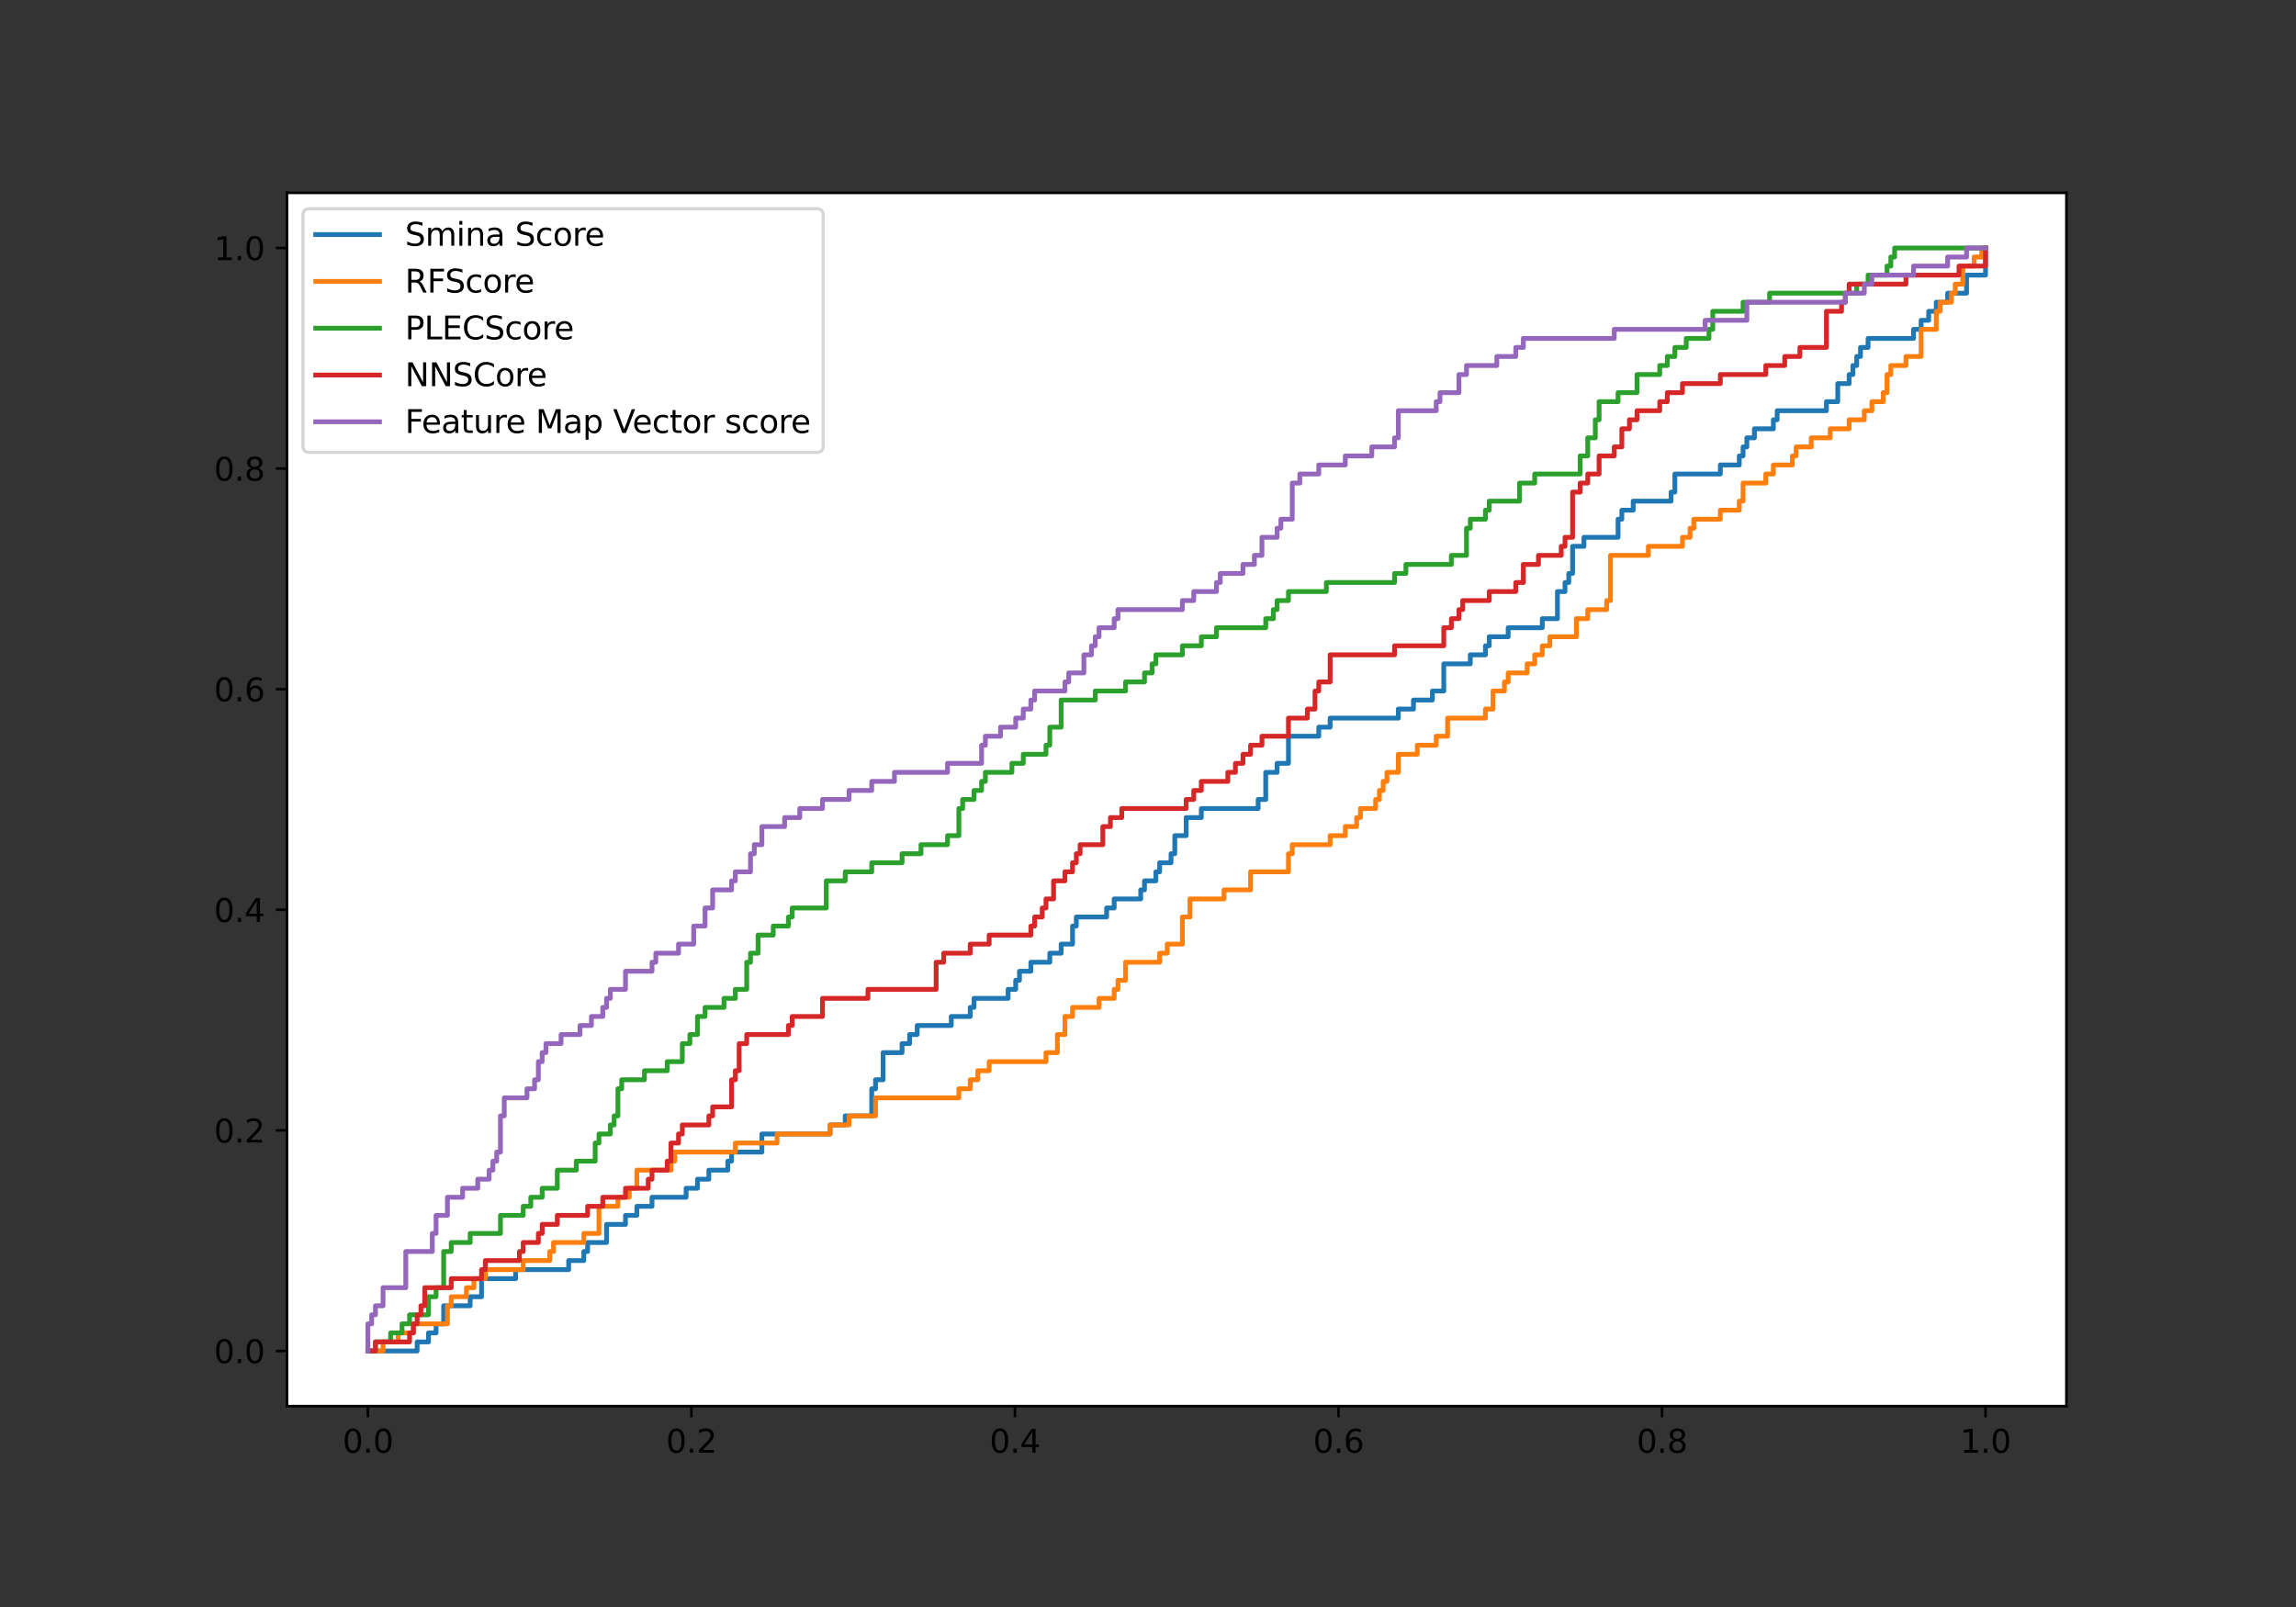 <?xml version="1.0" encoding="utf-8" standalone="no"?>
<!DOCTYPE svg PUBLIC "-//W3C//DTD SVG 1.1//EN"
  "http://www.w3.org/Graphics/SVG/1.1/DTD/svg11.dtd">
<svg height="504pt" version="1.1" viewBox="0 0 720 504" width="720pt" xmlns="http://www.w3.org/2000/svg" xmlns:xlink="http://www.w3.org/1999/xlink">
 <rect x="0" y="0" width="720" height="504" fill="#333333" stroke="none"/>
 <defs>
  <style type="text/css">*{stroke-linecap:butt;stroke-linejoin:round;}</style>
 </defs>
 <g id="figure_1">
  <g id="patch_1">
   <path d="M 0 504 
L 720 504 
L 720 0 
L 0 0 
z
" style="fill:none;"/>
  </g>
  <g id="axes_1">
   <g id="patch_2">
    <path d="M 90 441 
L 648 441 
L 648 60.48 
L 90 60.48 
z
" style="fill:#ffffff;"/>
   </g>
   <g id="matplotlib.axis_1">
    <g id="xtick_1">
     <g id="line2d_1">
      <defs>
       <path d="M 0 0 
L 0 3.5 
" id="mf055aa3ac9" style="stroke:#000000;stroke-width:0.8;"/>
      </defs>
      <g>
       <use style="stroke:#000000;stroke-width:0.8;" x="115.364" xlink:href="#mf055aa3ac9" y="441"/>
      </g>
     </g>
     <g id="text_1">
      <!-- 0.0 -->
      <g transform="translate(107.412 455.598)scale(0.1 -0.1)">
       <defs>
        <path d="M 2034 4250 
Q 1547 4250 1301 3770 
Q 1056 3291 1056 2328 
Q 1056 1369 1301 889 
Q 1547 409 2034 409 
Q 2525 409 2770 889 
Q 3016 1369 3016 2328 
Q 3016 3291 2770 3770 
Q 2525 4250 2034 4250 
z
M 2034 4750 
Q 2819 4750 3233 4129 
Q 3647 3509 3647 2328 
Q 3647 1150 3233 529 
Q 2819 -91 2034 -91 
Q 1250 -91 836 529 
Q 422 1150 422 2328 
Q 422 3509 836 4129 
Q 1250 4750 2034 4750 
z
" id="DejaVuSans-30" transform="scale(0.016)"/>
        <path d="M 684 794 
L 1344 794 
L 1344 0 
L 684 0 
L 684 794 
z
" id="DejaVuSans-2e" transform="scale(0.016)"/>
       </defs>
       <use xlink:href="#DejaVuSans-30"/>
       <use x="63.623" xlink:href="#DejaVuSans-2e"/>
       <use x="95.41" xlink:href="#DejaVuSans-30"/>
      </g>
     </g>
    </g>
    <g id="xtick_2">
     <g id="line2d_2">
      <g>
       <use style="stroke:#000000;stroke-width:0.8;" x="216.818" xlink:href="#mf055aa3ac9" y="441"/>
      </g>
     </g>
     <g id="text_2">
      <!-- 0.2 -->
      <g transform="translate(208.867 455.598)scale(0.1 -0.1)">
       <defs>
        <path d="M 1228 531 
L 3431 531 
L 3431 0 
L 469 0 
L 469 531 
Q 828 903 1448 1529 
Q 2069 2156 2228 2338 
Q 2531 2678 2651 2914 
Q 2772 3150 2772 3378 
Q 2772 3750 2511 3984 
Q 2250 4219 1831 4219 
Q 1534 4219 1204 4116 
Q 875 4013 500 3803 
L 500 4441 
Q 881 4594 1212 4672 
Q 1544 4750 1819 4750 
Q 2544 4750 2975 4387 
Q 3406 4025 3406 3419 
Q 3406 3131 3298 2873 
Q 3191 2616 2906 2266 
Q 2828 2175 2409 1742 
Q 1991 1309 1228 531 
z
" id="DejaVuSans-32" transform="scale(0.016)"/>
       </defs>
       <use xlink:href="#DejaVuSans-30"/>
       <use x="63.623" xlink:href="#DejaVuSans-2e"/>
       <use x="95.41" xlink:href="#DejaVuSans-32"/>
      </g>
     </g>
    </g>
    <g id="xtick_3">
     <g id="line2d_3">
      <g>
       <use style="stroke:#000000;stroke-width:0.8;" x="318.273" xlink:href="#mf055aa3ac9" y="441"/>
      </g>
     </g>
     <g id="text_3">
      <!-- 0.4 -->
      <g transform="translate(310.321 455.598)scale(0.1 -0.1)">
       <defs>
        <path d="M 2419 4116 
L 825 1625 
L 2419 1625 
L 2419 4116 
z
M 2253 4666 
L 3047 4666 
L 3047 1625 
L 3713 1625 
L 3713 1100 
L 3047 1100 
L 3047 0 
L 2419 0 
L 2419 1100 
L 313 1100 
L 313 1709 
L 2253 4666 
z
" id="DejaVuSans-34" transform="scale(0.016)"/>
       </defs>
       <use xlink:href="#DejaVuSans-30"/>
       <use x="63.623" xlink:href="#DejaVuSans-2e"/>
       <use x="95.41" xlink:href="#DejaVuSans-34"/>
      </g>
     </g>
    </g>
    <g id="xtick_4">
     <g id="line2d_4">
      <g>
       <use style="stroke:#000000;stroke-width:0.8;" x="419.727" xlink:href="#mf055aa3ac9" y="441"/>
      </g>
     </g>
     <g id="text_4">
      <!-- 0.6 -->
      <g transform="translate(411.776 455.598)scale(0.1 -0.1)">
       <defs>
        <path d="M 2113 2584 
Q 1688 2584 1439 2293 
Q 1191 2003 1191 1497 
Q 1191 994 1439 701 
Q 1688 409 2113 409 
Q 2538 409 2786 701 
Q 3034 994 3034 1497 
Q 3034 2003 2786 2293 
Q 2538 2584 2113 2584 
z
M 3366 4563 
L 3366 3988 
Q 3128 4100 2886 4159 
Q 2644 4219 2406 4219 
Q 1781 4219 1451 3797 
Q 1122 3375 1075 2522 
Q 1259 2794 1537 2939 
Q 1816 3084 2150 3084 
Q 2853 3084 3261 2657 
Q 3669 2231 3669 1497 
Q 3669 778 3244 343 
Q 2819 -91 2113 -91 
Q 1303 -91 875 529 
Q 447 1150 447 2328 
Q 447 3434 972 4092 
Q 1497 4750 2381 4750 
Q 2619 4750 2861 4703 
Q 3103 4656 3366 4563 
z
" id="DejaVuSans-36" transform="scale(0.016)"/>
       </defs>
       <use xlink:href="#DejaVuSans-30"/>
       <use x="63.623" xlink:href="#DejaVuSans-2e"/>
       <use x="95.41" xlink:href="#DejaVuSans-36"/>
      </g>
     </g>
    </g>
    <g id="xtick_5">
     <g id="line2d_5">
      <g>
       <use style="stroke:#000000;stroke-width:0.8;" x="521.182" xlink:href="#mf055aa3ac9" y="441"/>
      </g>
     </g>
     <g id="text_5">
      <!-- 0.8 -->
      <g transform="translate(513.23 455.598)scale(0.1 -0.1)">
       <defs>
        <path d="M 2034 2216 
Q 1584 2216 1326 1975 
Q 1069 1734 1069 1313 
Q 1069 891 1326 650 
Q 1584 409 2034 409 
Q 2484 409 2743 651 
Q 3003 894 3003 1313 
Q 3003 1734 2745 1975 
Q 2488 2216 2034 2216 
z
M 1403 2484 
Q 997 2584 770 2862 
Q 544 3141 544 3541 
Q 544 4100 942 4425 
Q 1341 4750 2034 4750 
Q 2731 4750 3128 4425 
Q 3525 4100 3525 3541 
Q 3525 3141 3298 2862 
Q 3072 2584 2669 2484 
Q 3125 2378 3379 2068 
Q 3634 1759 3634 1313 
Q 3634 634 3220 271 
Q 2806 -91 2034 -91 
Q 1263 -91 848 271 
Q 434 634 434 1313 
Q 434 1759 690 2068 
Q 947 2378 1403 2484 
z
M 1172 3481 
Q 1172 3119 1398 2916 
Q 1625 2713 2034 2713 
Q 2441 2713 2670 2916 
Q 2900 3119 2900 3481 
Q 2900 3844 2670 4047 
Q 2441 4250 2034 4250 
Q 1625 4250 1398 4047 
Q 1172 3844 1172 3481 
z
" id="DejaVuSans-38" transform="scale(0.016)"/>
       </defs>
       <use xlink:href="#DejaVuSans-30"/>
       <use x="63.623" xlink:href="#DejaVuSans-2e"/>
       <use x="95.41" xlink:href="#DejaVuSans-38"/>
      </g>
     </g>
    </g>
    <g id="xtick_6">
     <g id="line2d_6">
      <g>
       <use style="stroke:#000000;stroke-width:0.8;" x="622.636" xlink:href="#mf055aa3ac9" y="441"/>
      </g>
     </g>
     <g id="text_6">
      <!-- 1.0 -->
      <g transform="translate(614.685 455.598)scale(0.1 -0.1)">
       <defs>
        <path d="M 794 531 
L 1825 531 
L 1825 4091 
L 703 3866 
L 703 4441 
L 1819 4666 
L 2450 4666 
L 2450 531 
L 3481 531 
L 3481 0 
L 794 0 
L 794 531 
z
" id="DejaVuSans-31" transform="scale(0.016)"/>
       </defs>
       <use xlink:href="#DejaVuSans-31"/>
       <use x="63.623" xlink:href="#DejaVuSans-2e"/>
       <use x="95.41" xlink:href="#DejaVuSans-30"/>
      </g>
     </g>
    </g>
   </g>
   <g id="matplotlib.axis_2">
    <g id="ytick_1">
     <g id="line2d_7">
      <defs>
       <path d="M 0 0 
L -3.5 0 
" id="m864c45f727" style="stroke:#000000;stroke-width:0.8;"/>
      </defs>
      <g>
       <use style="stroke:#000000;stroke-width:0.8;" x="90" xlink:href="#m864c45f727" y="423.704"/>
      </g>
     </g>
     <g id="text_7">
      <!-- 0.0 -->
      <g transform="translate(67.097 427.503)scale(0.1 -0.1)">
       <use xlink:href="#DejaVuSans-30"/>
       <use x="63.623" xlink:href="#DejaVuSans-2e"/>
       <use x="95.41" xlink:href="#DejaVuSans-30"/>
      </g>
     </g>
    </g>
    <g id="ytick_2">
     <g id="line2d_8">
      <g>
       <use style="stroke:#000000;stroke-width:0.8;" x="90" xlink:href="#m864c45f727" y="354.518"/>
      </g>
     </g>
     <g id="text_8">
      <!-- 0.2 -->
      <g transform="translate(67.097 358.317)scale(0.1 -0.1)">
       <use xlink:href="#DejaVuSans-30"/>
       <use x="63.623" xlink:href="#DejaVuSans-2e"/>
       <use x="95.41" xlink:href="#DejaVuSans-32"/>
      </g>
     </g>
    </g>
    <g id="ytick_3">
     <g id="line2d_9">
      <g>
       <use style="stroke:#000000;stroke-width:0.8;" x="90" xlink:href="#m864c45f727" y="285.333"/>
      </g>
     </g>
     <g id="text_9">
      <!-- 0.4 -->
      <g transform="translate(67.097 289.132)scale(0.1 -0.1)">
       <use xlink:href="#DejaVuSans-30"/>
       <use x="63.623" xlink:href="#DejaVuSans-2e"/>
       <use x="95.41" xlink:href="#DejaVuSans-34"/>
      </g>
     </g>
    </g>
    <g id="ytick_4">
     <g id="line2d_10">
      <g>
       <use style="stroke:#000000;stroke-width:0.8;" x="90" xlink:href="#m864c45f727" y="216.147"/>
      </g>
     </g>
     <g id="text_10">
      <!-- 0.6 -->
      <g transform="translate(67.097 219.946)scale(0.1 -0.1)">
       <use xlink:href="#DejaVuSans-30"/>
       <use x="63.623" xlink:href="#DejaVuSans-2e"/>
       <use x="95.41" xlink:href="#DejaVuSans-36"/>
      </g>
     </g>
    </g>
    <g id="ytick_5">
     <g id="line2d_11">
      <g>
       <use style="stroke:#000000;stroke-width:0.8;" x="90" xlink:href="#m864c45f727" y="146.962"/>
      </g>
     </g>
     <g id="text_11">
      <!-- 0.8 -->
      <g transform="translate(67.097 150.761)scale(0.1 -0.1)">
       <use xlink:href="#DejaVuSans-30"/>
       <use x="63.623" xlink:href="#DejaVuSans-2e"/>
       <use x="95.41" xlink:href="#DejaVuSans-38"/>
      </g>
     </g>
    </g>
    <g id="ytick_6">
     <g id="line2d_12">
      <g>
       <use style="stroke:#000000;stroke-width:0.8;" x="90" xlink:href="#m864c45f727" y="77.776"/>
      </g>
     </g>
     <g id="text_12">
      <!-- 1.0 -->
      <g transform="translate(67.097 81.576)scale(0.1 -0.1)">
       <use xlink:href="#DejaVuSans-31"/>
       <use x="63.623" xlink:href="#DejaVuSans-2e"/>
       <use x="95.41" xlink:href="#DejaVuSans-30"/>
      </g>
     </g>
    </g>
   </g>
   <g id="line2d_13">
    <path clip-path="url(#p97c8cc48fa)" d="M 115.364 423.704 
L 130.808 423.704 
L 130.808 420.868 
L 134.372 420.868 
L 134.372 418.033 
L 136.747 418.033 
L 136.747 415.197 
L 139.123 415.197 
L 139.123 409.526 
L 147.439 409.526 
L 147.439 406.691 
L 151.003 406.691 
L 151.003 401.02 
L 161.695 401.02 
L 161.695 398.184 
L 178.327 398.184 
L 178.327 395.349 
L 183.079 395.349 
L 183.079 392.513 
L 184.267 392.513 
L 184.267 389.678 
L 190.207 389.678 
L 190.207 384.007 
L 196.147 384.007 
L 196.147 381.172 
L 199.711 381.172 
L 199.711 378.336 
L 204.463 378.336 
L 204.463 375.501 
L 215.155 375.501 
L 215.155 372.665 
L 218.719 372.665 
L 218.719 369.83 
L 222.283 369.83 
L 222.283 366.994 
L 228.223 366.994 
L 228.223 364.159 
L 229.411 364.159 
L 229.411 361.323 
L 238.915 361.323 
L 238.915 355.652 
L 260.299 355.652 
L 260.299 352.817 
L 265.051 352.817 
L 265.051 349.981 
L 273.367 349.981 
L 273.367 341.475 
L 274.555 341.475 
L 274.555 338.64 
L 276.931 338.64 
L 276.931 330.133 
L 282.871 330.133 
L 282.871 327.298 
L 285.247 327.298 
L 285.247 324.462 
L 287.623 324.462 
L 287.623 321.627 
L 298.314 321.627 
L 298.314 318.791 
L 304.254 318.791 
L 304.254 315.956 
L 305.442 315.956 
L 305.442 313.12 
L 316.134 313.12 
L 316.134 310.285 
L 318.51 310.285 
L 318.51 307.449 
L 319.698 307.449 
L 319.698 304.614 
L 323.262 304.614 
L 323.262 301.778 
L 329.202 301.778 
L 329.202 298.943 
L 332.766 298.943 
L 332.766 296.108 
L 336.33 296.108 
L 336.33 290.437 
L 337.518 290.437 
L 337.518 287.601 
L 347.022 287.601 
L 347.022 284.766 
L 349.398 284.766 
L 349.398 281.93 
L 357.714 281.93 
L 357.714 279.095 
L 358.902 279.095 
L 358.902 276.259 
L 362.466 276.259 
L 362.466 273.424 
L 363.654 273.424 
L 363.654 270.588 
L 367.218 270.588 
L 367.218 267.753 
L 368.406 267.753 
L 368.406 262.082 
L 371.97 262.082 
L 371.97 256.411 
L 376.722 256.411 
L 376.722 253.575 
L 394.542 253.575 
L 394.542 250.74 
L 396.918 250.74 
L 396.918 242.234 
L 400.482 242.234 
L 400.482 239.398 
L 404.046 239.398 
L 404.046 230.892 
L 413.55 230.892 
L 413.55 228.056 
L 417.114 228.056 
L 417.114 225.221 
L 438.498 225.221 
L 438.498 222.385 
L 443.25 222.385 
L 443.25 219.55 
L 449.189 219.55 
L 449.189 216.714 
L 452.753 216.714 
L 452.753 208.208 
L 461.069 208.208 
L 461.069 205.372 
L 465.821 205.372 
L 465.821 202.537 
L 467.009 202.537 
L 467.009 199.702 
L 472.949 199.702 
L 472.949 196.866 
L 483.641 196.866 
L 483.641 194.031 
L 488.393 194.031 
L 488.393 185.524 
L 490.769 185.524 
L 490.769 182.689 
L 491.957 182.689 
L 491.957 179.853 
L 493.145 179.853 
L 493.145 171.347 
L 496.709 171.347 
L 496.709 168.511 
L 507.401 168.511 
L 507.401 162.84 
L 508.589 162.84 
L 508.589 160.005 
L 512.153 160.005 
L 512.153 157.17 
L 524.033 157.17 
L 524.033 154.334 
L 525.221 154.334 
L 525.221 148.663 
L 539.477 148.663 
L 539.477 145.828 
L 545.417 145.828 
L 545.417 142.992 
L 546.605 142.992 
L 546.605 140.157 
L 547.793 140.157 
L 547.793 137.321 
L 550.169 137.321 
L 550.169 134.486 
L 556.109 134.486 
L 556.109 131.65 
L 557.297 131.65 
L 557.297 128.815 
L 572.741 128.815 
L 572.741 125.979 
L 576.305 125.979 
L 576.305 120.308 
L 579.869 120.308 
L 579.869 117.473 
L 581.057 117.473 
L 581.057 114.637 
L 582.245 114.637 
L 582.245 111.802 
L 583.433 111.802 
L 583.433 108.967 
L 585.809 108.967 
L 585.809 106.131 
L 600.065 106.131 
L 600.065 103.296 
L 602.44 103.296 
L 602.44 100.46 
L 604.816 100.46 
L 604.816 97.625 
L 607.192 97.625 
L 607.192 94.789 
L 610.756 94.789 
L 610.756 91.954 
L 616.696 91.954 
L 616.696 86.283 
L 622.636 86.283 
L 622.636 77.776 
L 622.636 77.776 
" style="fill:none;stroke:#1f77b4;stroke-linecap:square;stroke-width:1.5;"/>
   </g>
   <g id="line2d_14">
    <path clip-path="url(#p97c8cc48fa)" d="M 115.364 423.704 
L 120.116 423.704 
L 120.116 420.868 
L 124.868 420.868 
L 124.868 418.033 
L 129.62 418.033 
L 129.62 415.197 
L 140.311 415.197 
L 140.311 409.526 
L 141.499 409.526 
L 141.499 406.691 
L 146.251 406.691 
L 146.251 403.855 
L 148.627 403.855 
L 148.627 401.02 
L 152.191 401.02 
L 152.191 398.184 
L 164.071 398.184 
L 164.071 395.349 
L 172.387 395.349 
L 172.387 392.513 
L 173.575 392.513 
L 173.575 389.678 
L 183.079 389.678 
L 183.079 386.843 
L 187.831 386.843 
L 187.831 378.336 
L 193.771 378.336 
L 193.771 375.501 
L 197.335 375.501 
L 197.335 372.665 
L 199.711 372.665 
L 199.711 366.994 
L 210.403 366.994 
L 210.403 364.159 
L 211.591 364.159 
L 211.591 361.323 
L 230.599 361.323 
L 230.599 358.488 
L 243.667 358.488 
L 243.667 355.652 
L 260.299 355.652 
L 260.299 352.817 
L 266.239 352.817 
L 266.239 349.981 
L 274.555 349.981 
L 274.555 344.31 
L 300.69 344.31 
L 300.69 341.475 
L 304.254 341.475 
L 304.254 338.64 
L 306.63 338.64 
L 306.63 335.804 
L 310.194 335.804 
L 310.194 332.969 
L 328.014 332.969 
L 328.014 330.133 
L 331.578 330.133 
L 331.578 324.462 
L 333.954 324.462 
L 333.954 318.791 
L 336.33 318.791 
L 336.33 315.956 
L 344.646 315.956 
L 344.646 313.12 
L 349.398 313.12 
L 349.398 310.285 
L 350.586 310.285 
L 350.586 307.449 
L 352.962 307.449 
L 352.962 301.778 
L 363.654 301.778 
L 363.654 298.943 
L 366.03 298.943 
L 366.03 296.108 
L 370.782 296.108 
L 370.782 287.601 
L 373.158 287.601 
L 373.158 281.93 
L 383.85 281.93 
L 383.85 279.095 
L 392.166 279.095 
L 392.166 273.424 
L 404.046 273.424 
L 404.046 267.753 
L 405.234 267.753 
L 405.234 264.917 
L 417.114 264.917 
L 417.114 262.082 
L 421.866 262.082 
L 421.866 259.246 
L 425.43 259.246 
L 425.43 256.411 
L 426.618 256.411 
L 426.618 253.575 
L 431.37 253.575 
L 431.37 250.74 
L 432.558 250.74 
L 432.558 247.905 
L 433.746 247.905 
L 433.746 245.069 
L 434.934 245.069 
L 434.934 242.234 
L 438.498 242.234 
L 438.498 236.563 
L 444.438 236.563 
L 444.438 233.727 
L 450.377 233.727 
L 450.377 230.892 
L 453.941 230.892 
L 453.941 225.221 
L 465.821 225.221 
L 465.821 222.385 
L 468.197 222.385 
L 468.197 216.714 
L 471.761 216.714 
L 471.761 213.879 
L 472.949 213.879 
L 472.949 211.043 
L 478.889 211.043 
L 478.889 208.208 
L 481.265 208.208 
L 481.265 205.372 
L 483.641 205.372 
L 483.641 202.537 
L 486.017 202.537 
L 486.017 199.702 
L 494.333 199.702 
L 494.333 194.031 
L 497.897 194.031 
L 497.897 191.195 
L 503.837 191.195 
L 503.837 188.36 
L 505.025 188.36 
L 505.025 174.182 
L 516.905 174.182 
L 516.905 171.347 
L 527.597 171.347 
L 527.597 168.511 
L 529.973 168.511 
L 529.973 165.676 
L 531.161 165.676 
L 531.161 162.84 
L 539.477 162.84 
L 539.477 160.005 
L 545.417 160.005 
L 545.417 157.17 
L 546.605 157.17 
L 546.605 151.499 
L 553.733 151.499 
L 553.733 148.663 
L 556.109 148.663 
L 556.109 145.828 
L 562.049 145.828 
L 562.049 142.992 
L 563.237 142.992 
L 563.237 140.157 
L 567.989 140.157 
L 567.989 137.321 
L 573.929 137.321 
L 573.929 134.486 
L 579.869 134.486 
L 579.869 131.65 
L 584.621 131.65 
L 584.621 128.815 
L 586.997 128.815 
L 586.997 125.979 
L 590.561 125.979 
L 590.561 123.144 
L 591.749 123.144 
L 591.749 117.473 
L 592.937 117.473 
L 592.937 114.637 
L 597.689 114.637 
L 597.689 111.802 
L 602.44 111.802 
L 602.44 103.296 
L 607.192 103.296 
L 607.192 97.625 
L 608.38 97.625 
L 608.38 94.789 
L 611.944 94.789 
L 611.944 91.954 
L 613.132 91.954 
L 613.132 89.118 
L 615.508 89.118 
L 615.508 83.447 
L 619.072 83.447 
L 619.072 80.612 
L 621.448 80.612 
L 621.448 77.776 
L 622.636 77.776 
L 622.636 77.776 
" style="fill:none;stroke:#ff7f0e;stroke-linecap:square;stroke-width:1.5;"/>
   </g>
   <g id="line2d_15">
    <path clip-path="url(#p97c8cc48fa)" d="M 115.364 423.704 
L 117.74 423.704 
L 117.74 420.868 
L 122.492 420.868 
L 122.492 418.033 
L 126.056 418.033 
L 126.056 415.197 
L 128.432 415.197 
L 128.432 412.362 
L 134.372 412.362 
L 134.372 406.691 
L 136.747 406.691 
L 136.747 403.855 
L 139.123 403.855 
L 139.123 392.513 
L 141.499 392.513 
L 141.499 389.678 
L 147.439 389.678 
L 147.439 386.843 
L 156.943 386.843 
L 156.943 381.172 
L 164.071 381.172 
L 164.071 378.336 
L 166.447 378.336 
L 166.447 375.501 
L 170.011 375.501 
L 170.011 372.665 
L 174.763 372.665 
L 174.763 366.994 
L 180.703 366.994 
L 180.703 364.159 
L 186.643 364.159 
L 186.643 358.488 
L 187.831 358.488 
L 187.831 355.652 
L 191.395 355.652 
L 191.395 352.817 
L 192.583 352.817 
L 192.583 349.981 
L 193.771 349.981 
L 193.771 341.475 
L 194.959 341.475 
L 194.959 338.64 
L 202.087 338.64 
L 202.087 335.804 
L 209.215 335.804 
L 209.215 332.969 
L 213.967 332.969 
L 213.967 327.298 
L 216.343 327.298 
L 216.343 324.462 
L 218.719 324.462 
L 218.719 318.791 
L 221.095 318.791 
L 221.095 315.956 
L 227.035 315.956 
L 227.035 313.12 
L 230.599 313.12 
L 230.599 310.285 
L 234.163 310.285 
L 234.163 301.778 
L 235.351 301.778 
L 235.351 298.943 
L 237.727 298.943 
L 237.727 293.272 
L 242.479 293.272 
L 242.479 290.437 
L 247.231 290.437 
L 247.231 287.601 
L 248.419 287.601 
L 248.419 284.766 
L 259.111 284.766 
L 259.111 276.259 
L 265.051 276.259 
L 265.051 273.424 
L 273.367 273.424 
L 273.367 270.588 
L 282.871 270.588 
L 282.871 267.753 
L 288.811 267.753 
L 288.811 264.917 
L 297.126 264.917 
L 297.126 262.082 
L 300.69 262.082 
L 300.69 253.575 
L 301.878 253.575 
L 301.878 250.74 
L 305.442 250.74 
L 305.442 247.905 
L 307.818 247.905 
L 307.818 245.069 
L 309.006 245.069 
L 309.006 242.234 
L 317.322 242.234 
L 317.322 239.398 
L 320.886 239.398 
L 320.886 236.563 
L 328.014 236.563 
L 328.014 233.727 
L 329.202 233.727 
L 329.202 228.056 
L 332.766 228.056 
L 332.766 219.55 
L 343.458 219.55 
L 343.458 216.714 
L 352.962 216.714 
L 352.962 213.879 
L 358.902 213.879 
L 358.902 211.043 
L 361.278 211.043 
L 361.278 208.208 
L 362.466 208.208 
L 362.466 205.372 
L 370.782 205.372 
L 370.782 202.537 
L 376.722 202.537 
L 376.722 199.702 
L 381.474 199.702 
L 381.474 196.866 
L 396.918 196.866 
L 396.918 194.031 
L 399.294 194.031 
L 399.294 191.195 
L 400.482 191.195 
L 400.482 188.36 
L 404.046 188.36 
L 404.046 185.524 
L 415.926 185.524 
L 415.926 182.689 
L 437.31 182.689 
L 437.31 179.853 
L 440.874 179.853 
L 440.874 177.018 
L 455.129 177.018 
L 455.129 174.182 
L 459.881 174.182 
L 459.881 165.676 
L 461.069 165.676 
L 461.069 162.84 
L 465.821 162.84 
L 465.821 160.005 
L 467.009 160.005 
L 467.009 157.17 
L 476.513 157.17 
L 476.513 151.499 
L 481.265 151.499 
L 481.265 148.663 
L 495.521 148.663 
L 495.521 142.992 
L 497.897 142.992 
L 497.897 137.321 
L 500.273 137.321 
L 500.273 131.65 
L 501.461 131.65 
L 501.461 125.979 
L 507.401 125.979 
L 507.401 123.144 
L 513.341 123.144 
L 513.341 117.473 
L 520.469 117.473 
L 520.469 114.637 
L 522.845 114.637 
L 522.845 111.802 
L 525.221 111.802 
L 525.221 108.967 
L 528.785 108.967 
L 528.785 106.131 
L 535.913 106.131 
L 535.913 103.296 
L 537.101 103.296 
L 537.101 97.625 
L 546.605 97.625 
L 546.605 94.789 
L 554.921 94.789 
L 554.921 91.954 
L 582.245 91.954 
L 582.245 89.118 
L 585.809 89.118 
L 585.809 86.283 
L 591.749 86.283 
L 591.749 83.447 
L 592.937 83.447 
L 592.937 80.612 
L 594.125 80.612 
L 594.125 77.776 
L 622.636 77.776 
L 622.636 77.776 
" style="fill:none;stroke:#2ca02c;stroke-linecap:square;stroke-width:1.5;"/>
   </g>
   <g id="line2d_16">
    <path clip-path="url(#p97c8cc48fa)" d="M 115.364 423.704 
L 117.74 423.704 
L 117.74 420.868 
L 128.432 420.868 
L 128.432 418.033 
L 129.62 418.033 
L 129.62 415.197 
L 130.808 415.197 
L 130.808 412.362 
L 131.996 412.362 
L 131.996 409.526 
L 133.184 409.526 
L 133.184 403.855 
L 141.499 403.855 
L 141.499 401.02 
L 151.003 401.02 
L 151.003 398.184 
L 152.191 398.184 
L 152.191 395.349 
L 162.883 395.349 
L 162.883 392.513 
L 164.071 392.513 
L 164.071 389.678 
L 168.823 389.678 
L 168.823 386.843 
L 170.011 386.843 
L 170.011 384.007 
L 174.763 384.007 
L 174.763 381.172 
L 184.267 381.172 
L 184.267 378.336 
L 189.019 378.336 
L 189.019 375.501 
L 196.147 375.501 
L 196.147 372.665 
L 203.275 372.665 
L 203.275 369.83 
L 204.463 369.83 
L 204.463 366.994 
L 209.215 366.994 
L 209.215 364.159 
L 210.403 364.159 
L 210.403 358.488 
L 212.779 358.488 
L 212.779 355.652 
L 213.967 355.652 
L 213.967 352.817 
L 222.283 352.817 
L 222.283 349.981 
L 223.471 349.981 
L 223.471 347.146 
L 229.411 347.146 
L 229.411 338.64 
L 230.599 338.64 
L 230.599 335.804 
L 231.787 335.804 
L 231.787 327.298 
L 234.163 327.298 
L 234.163 324.462 
L 247.231 324.462 
L 247.231 321.627 
L 248.419 321.627 
L 248.419 318.791 
L 257.923 318.791 
L 257.923 313.12 
L 272.179 313.12 
L 272.179 310.285 
L 293.562 310.285 
L 293.562 301.778 
L 295.938 301.778 
L 295.938 298.943 
L 304.254 298.943 
L 304.254 296.108 
L 310.194 296.108 
L 310.194 293.272 
L 323.262 293.272 
L 323.262 290.437 
L 324.45 290.437 
L 324.45 287.601 
L 326.826 287.601 
L 326.826 284.766 
L 328.014 284.766 
L 328.014 281.93 
L 330.39 281.93 
L 330.39 276.259 
L 333.954 276.259 
L 333.954 273.424 
L 336.33 273.424 
L 336.33 270.588 
L 337.518 270.588 
L 337.518 267.753 
L 338.706 267.753 
L 338.706 264.917 
L 345.834 264.917 
L 345.834 259.246 
L 348.21 259.246 
L 348.21 256.411 
L 351.774 256.411 
L 351.774 253.575 
L 371.97 253.575 
L 371.97 250.74 
L 374.346 250.74 
L 374.346 247.905 
L 376.722 247.905 
L 376.722 245.069 
L 385.038 245.069 
L 385.038 242.234 
L 387.414 242.234 
L 387.414 239.398 
L 389.79 239.398 
L 389.79 236.563 
L 392.166 236.563 
L 392.166 233.727 
L 395.73 233.727 
L 395.73 230.892 
L 404.046 230.892 
L 404.046 225.221 
L 409.986 225.221 
L 409.986 222.385 
L 412.362 222.385 
L 412.362 216.714 
L 413.55 216.714 
L 413.55 213.879 
L 417.114 213.879 
L 417.114 205.372 
L 437.31 205.372 
L 437.31 202.537 
L 452.753 202.537 
L 452.753 196.866 
L 455.129 196.866 
L 455.129 194.031 
L 457.505 194.031 
L 457.505 191.195 
L 458.693 191.195 
L 458.693 188.36 
L 467.009 188.36 
L 467.009 185.524 
L 475.325 185.524 
L 475.325 182.689 
L 477.701 182.689 
L 477.701 177.018 
L 482.453 177.018 
L 482.453 174.182 
L 489.581 174.182 
L 489.581 171.347 
L 490.769 171.347 
L 490.769 168.511 
L 493.145 168.511 
L 493.145 154.334 
L 495.521 154.334 
L 495.521 151.499 
L 497.897 151.499 
L 497.897 148.663 
L 501.461 148.663 
L 501.461 142.992 
L 506.213 142.992 
L 506.213 140.157 
L 508.589 140.157 
L 508.589 134.486 
L 510.965 134.486 
L 510.965 131.65 
L 513.341 131.65 
L 513.341 128.815 
L 520.469 128.815 
L 520.469 125.979 
L 522.845 125.979 
L 522.845 123.144 
L 527.597 123.144 
L 527.597 120.308 
L 539.477 120.308 
L 539.477 117.473 
L 553.733 117.473 
L 553.733 114.637 
L 559.673 114.637 
L 559.673 111.802 
L 564.425 111.802 
L 564.425 108.967 
L 572.741 108.967 
L 572.741 97.625 
L 577.493 97.625 
L 577.493 94.789 
L 578.681 94.789 
L 578.681 91.954 
L 579.869 91.954 
L 579.869 89.118 
L 597.689 89.118 
L 597.689 86.283 
L 614.32 86.283 
L 614.32 83.447 
L 622.636 83.447 
L 622.636 77.776 
L 622.636 77.776 
" style="fill:none;stroke:#d62728;stroke-linecap:square;stroke-width:1.5;"/>
   </g>
   <g id="line2d_17">
    <path clip-path="url(#p97c8cc48fa)" d="M 115.364 423.704 
L 115.364 415.197 
L 116.552 415.197 
L 116.552 412.362 
L 117.74 412.362 
L 117.74 409.526 
L 120.116 409.526 
L 120.116 403.855 
L 127.244 403.855 
L 127.244 392.513 
L 135.56 392.513 
L 135.56 386.843 
L 136.747 386.843 
L 136.747 381.172 
L 140.311 381.172 
L 140.311 375.501 
L 145.063 375.501 
L 145.063 372.665 
L 149.815 372.665 
L 149.815 369.83 
L 153.379 369.83 
L 153.379 366.994 
L 154.567 366.994 
L 154.567 364.159 
L 155.755 364.159 
L 155.755 361.323 
L 156.943 361.323 
L 156.943 349.981 
L 158.131 349.981 
L 158.131 344.31 
L 165.259 344.31 
L 165.259 341.475 
L 167.635 341.475 
L 167.635 338.64 
L 168.823 338.64 
L 168.823 332.969 
L 170.011 332.969 
L 170.011 330.133 
L 171.199 330.133 
L 171.199 327.298 
L 175.951 327.298 
L 175.951 324.462 
L 181.891 324.462 
L 181.891 321.627 
L 185.455 321.627 
L 185.455 318.791 
L 189.019 318.791 
L 189.019 315.956 
L 190.207 315.956 
L 190.207 313.12 
L 191.395 313.12 
L 191.395 310.285 
L 196.147 310.285 
L 196.147 304.614 
L 204.463 304.614 
L 204.463 301.778 
L 205.651 301.778 
L 205.651 298.943 
L 212.779 298.943 
L 212.779 296.108 
L 217.531 296.108 
L 217.531 290.437 
L 221.095 290.437 
L 221.095 284.766 
L 223.471 284.766 
L 223.471 279.095 
L 229.411 279.095 
L 229.411 276.259 
L 230.599 276.259 
L 230.599 273.424 
L 235.351 273.424 
L 235.351 267.753 
L 236.539 267.753 
L 236.539 264.917 
L 238.915 264.917 
L 238.915 259.246 
L 246.043 259.246 
L 246.043 256.411 
L 250.795 256.411 
L 250.795 253.575 
L 257.923 253.575 
L 257.923 250.74 
L 266.239 250.74 
L 266.239 247.905 
L 273.367 247.905 
L 273.367 245.069 
L 280.495 245.069 
L 280.495 242.234 
L 297.126 242.234 
L 297.126 239.398 
L 307.818 239.398 
L 307.818 233.727 
L 309.006 233.727 
L 309.006 230.892 
L 313.758 230.892 
L 313.758 228.056 
L 318.51 228.056 
L 318.51 225.221 
L 320.886 225.221 
L 320.886 222.385 
L 323.262 222.385 
L 323.262 219.55 
L 324.45 219.55 
L 324.45 216.714 
L 333.954 216.714 
L 333.954 213.879 
L 335.142 213.879 
L 335.142 211.043 
L 339.894 211.043 
L 339.894 205.372 
L 342.27 205.372 
L 342.27 202.537 
L 343.458 202.537 
L 343.458 199.702 
L 344.646 199.702 
L 344.646 196.866 
L 349.398 196.866 
L 349.398 194.031 
L 350.586 194.031 
L 350.586 191.195 
L 370.782 191.195 
L 370.782 188.36 
L 374.346 188.36 
L 374.346 185.524 
L 381.474 185.524 
L 381.474 182.689 
L 382.662 182.689 
L 382.662 179.853 
L 389.79 179.853 
L 389.79 177.018 
L 393.354 177.018 
L 393.354 174.182 
L 395.73 174.182 
L 395.73 168.511 
L 400.482 168.511 
L 400.482 165.676 
L 401.67 165.676 
L 401.67 162.84 
L 405.234 162.84 
L 405.234 151.499 
L 407.61 151.499 
L 407.61 148.663 
L 413.55 148.663 
L 413.55 145.828 
L 421.866 145.828 
L 421.866 142.992 
L 430.182 142.992 
L 430.182 140.157 
L 437.31 140.157 
L 437.31 137.321 
L 438.498 137.321 
L 438.498 128.815 
L 450.377 128.815 
L 450.377 125.979 
L 451.565 125.979 
L 451.565 123.144 
L 457.505 123.144 
L 457.505 117.473 
L 459.881 117.473 
L 459.881 114.637 
L 469.385 114.637 
L 469.385 111.802 
L 475.325 111.802 
L 475.325 108.967 
L 477.701 108.967 
L 477.701 106.131 
L 506.213 106.131 
L 506.213 103.296 
L 534.725 103.296 
L 534.725 100.46 
L 547.793 100.46 
L 547.793 94.789 
L 578.681 94.789 
L 578.681 91.954 
L 584.621 91.954 
L 584.621 89.118 
L 586.997 89.118 
L 586.997 86.283 
L 600.065 86.283 
L 600.065 83.447 
L 610.756 83.447 
L 610.756 80.612 
L 616.696 80.612 
L 616.696 77.776 
L 622.636 77.776 
L 622.636 77.776 
" style="fill:none;stroke:#9467bd;stroke-linecap:square;stroke-width:1.5;"/>
   </g>
   <g id="patch_3">
    <path d="M 90 441 
L 90 60.48 
" style="fill:none;stroke:#000000;stroke-linecap:square;stroke-linejoin:miter;stroke-width:0.8;"/>
   </g>
   <g id="patch_4">
    <path d="M 648 441 
L 648 60.48 
" style="fill:none;stroke:#000000;stroke-linecap:square;stroke-linejoin:miter;stroke-width:0.8;"/>
   </g>
   <g id="patch_5">
    <path d="M 90 441 
L 648 441 
" style="fill:none;stroke:#000000;stroke-linecap:square;stroke-linejoin:miter;stroke-width:0.8;"/>
   </g>
   <g id="patch_6">
    <path d="M 90 60.48 
L 648 60.48 
" style="fill:none;stroke:#000000;stroke-linecap:square;stroke-linejoin:miter;stroke-width:0.8;"/>
   </g>
   <g id="legend_1">
    <g id="patch_7">
     <path d="M 97 141.871 
L 256.152 141.871 
Q 258.152 141.871 258.152 139.871 
L 258.152 67.48 
Q 258.152 65.48 256.152 65.48 
L 97 65.48 
Q 95 65.48 95 67.48 
L 95 139.871 
Q 95 141.871 97 141.871 
z
" style="fill:#ffffff;opacity:0.8;stroke:#cccccc;stroke-linejoin:miter;"/>
    </g>
    <g id="line2d_18">
     <path d="M 99 73.578 
L 119 73.578 
" style="fill:none;stroke:#1f77b4;stroke-linecap:square;stroke-width:1.5;"/>
    </g>
    <g id="line2d_19"/>
    <g id="text_13">
     <!-- Smina Score -->
     <g transform="translate(127 77.078)scale(0.1 -0.1)">
      <defs>
       <path d="M 3425 4513 
L 3425 3897 
Q 3066 4069 2747 4153 
Q 2428 4238 2131 4238 
Q 1616 4238 1336 4038 
Q 1056 3838 1056 3469 
Q 1056 3159 1242 3001 
Q 1428 2844 1947 2747 
L 2328 2669 
Q 3034 2534 3370 2195 
Q 3706 1856 3706 1288 
Q 3706 609 3251 259 
Q 2797 -91 1919 -91 
Q 1588 -91 1214 -16 
Q 841 59 441 206 
L 441 856 
Q 825 641 1194 531 
Q 1563 422 1919 422 
Q 2459 422 2753 634 
Q 3047 847 3047 1241 
Q 3047 1584 2836 1778 
Q 2625 1972 2144 2069 
L 1759 2144 
Q 1053 2284 737 2584 
Q 422 2884 422 3419 
Q 422 4038 858 4394 
Q 1294 4750 2059 4750 
Q 2388 4750 2728 4690 
Q 3069 4631 3425 4513 
z
" id="DejaVuSans-53" transform="scale(0.016)"/>
       <path d="M 3328 2828 
Q 3544 3216 3844 3400 
Q 4144 3584 4550 3584 
Q 5097 3584 5394 3201 
Q 5691 2819 5691 2113 
L 5691 0 
L 5113 0 
L 5113 2094 
Q 5113 2597 4934 2840 
Q 4756 3084 4391 3084 
Q 3944 3084 3684 2787 
Q 3425 2491 3425 1978 
L 3425 0 
L 2847 0 
L 2847 2094 
Q 2847 2600 2669 2842 
Q 2491 3084 2119 3084 
Q 1678 3084 1418 2786 
Q 1159 2488 1159 1978 
L 1159 0 
L 581 0 
L 581 3500 
L 1159 3500 
L 1159 2956 
Q 1356 3278 1631 3431 
Q 1906 3584 2284 3584 
Q 2666 3584 2933 3390 
Q 3200 3197 3328 2828 
z
" id="DejaVuSans-6d" transform="scale(0.016)"/>
       <path d="M 603 3500 
L 1178 3500 
L 1178 0 
L 603 0 
L 603 3500 
z
M 603 4863 
L 1178 4863 
L 1178 4134 
L 603 4134 
L 603 4863 
z
" id="DejaVuSans-69" transform="scale(0.016)"/>
       <path d="M 3513 2113 
L 3513 0 
L 2938 0 
L 2938 2094 
Q 2938 2591 2744 2837 
Q 2550 3084 2163 3084 
Q 1697 3084 1428 2787 
Q 1159 2491 1159 1978 
L 1159 0 
L 581 0 
L 581 3500 
L 1159 3500 
L 1159 2956 
Q 1366 3272 1645 3428 
Q 1925 3584 2291 3584 
Q 2894 3584 3203 3211 
Q 3513 2838 3513 2113 
z
" id="DejaVuSans-6e" transform="scale(0.016)"/>
       <path d="M 2194 1759 
Q 1497 1759 1228 1600 
Q 959 1441 959 1056 
Q 959 750 1161 570 
Q 1363 391 1709 391 
Q 2188 391 2477 730 
Q 2766 1069 2766 1631 
L 2766 1759 
L 2194 1759 
z
M 3341 1997 
L 3341 0 
L 2766 0 
L 2766 531 
Q 2569 213 2275 61 
Q 1981 -91 1556 -91 
Q 1019 -91 701 211 
Q 384 513 384 1019 
Q 384 1609 779 1909 
Q 1175 2209 1959 2209 
L 2766 2209 
L 2766 2266 
Q 2766 2663 2505 2880 
Q 2244 3097 1772 3097 
Q 1472 3097 1187 3025 
Q 903 2953 641 2809 
L 641 3341 
Q 956 3463 1253 3523 
Q 1550 3584 1831 3584 
Q 2591 3584 2966 3190 
Q 3341 2797 3341 1997 
z
" id="DejaVuSans-61" transform="scale(0.016)"/>
       <path id="DejaVuSans-20" transform="scale(0.016)"/>
       <path d="M 3122 3366 
L 3122 2828 
Q 2878 2963 2633 3030 
Q 2388 3097 2138 3097 
Q 1578 3097 1268 2742 
Q 959 2388 959 1747 
Q 959 1106 1268 751 
Q 1578 397 2138 397 
Q 2388 397 2633 464 
Q 2878 531 3122 666 
L 3122 134 
Q 2881 22 2623 -34 
Q 2366 -91 2075 -91 
Q 1284 -91 818 406 
Q 353 903 353 1747 
Q 353 2603 823 3093 
Q 1294 3584 2113 3584 
Q 2378 3584 2631 3529 
Q 2884 3475 3122 3366 
z
" id="DejaVuSans-63" transform="scale(0.016)"/>
       <path d="M 1959 3097 
Q 1497 3097 1228 2736 
Q 959 2375 959 1747 
Q 959 1119 1226 758 
Q 1494 397 1959 397 
Q 2419 397 2687 759 
Q 2956 1122 2956 1747 
Q 2956 2369 2687 2733 
Q 2419 3097 1959 3097 
z
M 1959 3584 
Q 2709 3584 3137 3096 
Q 3566 2609 3566 1747 
Q 3566 888 3137 398 
Q 2709 -91 1959 -91 
Q 1206 -91 779 398 
Q 353 888 353 1747 
Q 353 2609 779 3096 
Q 1206 3584 1959 3584 
z
" id="DejaVuSans-6f" transform="scale(0.016)"/>
       <path d="M 2631 2963 
Q 2534 3019 2420 3045 
Q 2306 3072 2169 3072 
Q 1681 3072 1420 2755 
Q 1159 2438 1159 1844 
L 1159 0 
L 581 0 
L 581 3500 
L 1159 3500 
L 1159 2956 
Q 1341 3275 1631 3429 
Q 1922 3584 2338 3584 
Q 2397 3584 2469 3576 
Q 2541 3569 2628 3553 
L 2631 2963 
z
" id="DejaVuSans-72" transform="scale(0.016)"/>
       <path d="M 3597 1894 
L 3597 1613 
L 953 1613 
Q 991 1019 1311 708 
Q 1631 397 2203 397 
Q 2534 397 2845 478 
Q 3156 559 3463 722 
L 3463 178 
Q 3153 47 2828 -22 
Q 2503 -91 2169 -91 
Q 1331 -91 842 396 
Q 353 884 353 1716 
Q 353 2575 817 3079 
Q 1281 3584 2069 3584 
Q 2775 3584 3186 3129 
Q 3597 2675 3597 1894 
z
M 3022 2063 
Q 3016 2534 2758 2815 
Q 2500 3097 2075 3097 
Q 1594 3097 1305 2825 
Q 1016 2553 972 2059 
L 3022 2063 
z
" id="DejaVuSans-65" transform="scale(0.016)"/>
      </defs>
      <use xlink:href="#DejaVuSans-53"/>
      <use x="63.477" xlink:href="#DejaVuSans-6d"/>
      <use x="160.889" xlink:href="#DejaVuSans-69"/>
      <use x="188.672" xlink:href="#DejaVuSans-6e"/>
      <use x="252.051" xlink:href="#DejaVuSans-61"/>
      <use x="313.33" xlink:href="#DejaVuSans-20"/>
      <use x="345.117" xlink:href="#DejaVuSans-53"/>
      <use x="408.594" xlink:href="#DejaVuSans-63"/>
      <use x="463.574" xlink:href="#DejaVuSans-6f"/>
      <use x="524.756" xlink:href="#DejaVuSans-72"/>
      <use x="563.619" xlink:href="#DejaVuSans-65"/>
     </g>
    </g>
    <g id="line2d_20">
     <path d="M 99 88.257 
L 119 88.257 
" style="fill:none;stroke:#ff7f0e;stroke-linecap:square;stroke-width:1.5;"/>
    </g>
    <g id="line2d_21"/>
    <g id="text_14">
     <!-- RFScore -->
     <g transform="translate(127 91.757)scale(0.1 -0.1)">
      <defs>
       <path d="M 2841 2188 
Q 3044 2119 3236 1894 
Q 3428 1669 3622 1275 
L 4263 0 
L 3584 0 
L 2988 1197 
Q 2756 1666 2539 1819 
Q 2322 1972 1947 1972 
L 1259 1972 
L 1259 0 
L 628 0 
L 628 4666 
L 2053 4666 
Q 2853 4666 3247 4331 
Q 3641 3997 3641 3322 
Q 3641 2881 3436 2590 
Q 3231 2300 2841 2188 
z
M 1259 4147 
L 1259 2491 
L 2053 2491 
Q 2509 2491 2742 2702 
Q 2975 2913 2975 3322 
Q 2975 3731 2742 3939 
Q 2509 4147 2053 4147 
L 1259 4147 
z
" id="DejaVuSans-52" transform="scale(0.016)"/>
       <path d="M 628 4666 
L 3309 4666 
L 3309 4134 
L 1259 4134 
L 1259 2759 
L 3109 2759 
L 3109 2228 
L 1259 2228 
L 1259 0 
L 628 0 
L 628 4666 
z
" id="DejaVuSans-46" transform="scale(0.016)"/>
      </defs>
      <use xlink:href="#DejaVuSans-52"/>
      <use x="69.482" xlink:href="#DejaVuSans-46"/>
      <use x="125.252" xlink:href="#DejaVuSans-53"/>
      <use x="188.729" xlink:href="#DejaVuSans-63"/>
      <use x="243.709" xlink:href="#DejaVuSans-6f"/>
      <use x="304.891" xlink:href="#DejaVuSans-72"/>
      <use x="343.754" xlink:href="#DejaVuSans-65"/>
     </g>
    </g>
    <g id="line2d_22">
     <path d="M 99 102.935 
L 119 102.935 
" style="fill:none;stroke:#2ca02c;stroke-linecap:square;stroke-width:1.5;"/>
    </g>
    <g id="line2d_23"/>
    <g id="text_15">
     <!-- PLECScore -->
     <g transform="translate(127 106.435)scale(0.1 -0.1)">
      <defs>
       <path d="M 1259 4147 
L 1259 2394 
L 2053 2394 
Q 2494 2394 2734 2622 
Q 2975 2850 2975 3272 
Q 2975 3691 2734 3919 
Q 2494 4147 2053 4147 
L 1259 4147 
z
M 628 4666 
L 2053 4666 
Q 2838 4666 3239 4311 
Q 3641 3956 3641 3272 
Q 3641 2581 3239 2228 
Q 2838 1875 2053 1875 
L 1259 1875 
L 1259 0 
L 628 0 
L 628 4666 
z
" id="DejaVuSans-50" transform="scale(0.016)"/>
       <path d="M 628 4666 
L 1259 4666 
L 1259 531 
L 3531 531 
L 3531 0 
L 628 0 
L 628 4666 
z
" id="DejaVuSans-4c" transform="scale(0.016)"/>
       <path d="M 628 4666 
L 3578 4666 
L 3578 4134 
L 1259 4134 
L 1259 2753 
L 3481 2753 
L 3481 2222 
L 1259 2222 
L 1259 531 
L 3634 531 
L 3634 0 
L 628 0 
L 628 4666 
z
" id="DejaVuSans-45" transform="scale(0.016)"/>
       <path d="M 4122 4306 
L 4122 3641 
Q 3803 3938 3442 4084 
Q 3081 4231 2675 4231 
Q 1875 4231 1450 3742 
Q 1025 3253 1025 2328 
Q 1025 1406 1450 917 
Q 1875 428 2675 428 
Q 3081 428 3442 575 
Q 3803 722 4122 1019 
L 4122 359 
Q 3791 134 3420 21 
Q 3050 -91 2638 -91 
Q 1578 -91 968 557 
Q 359 1206 359 2328 
Q 359 3453 968 4101 
Q 1578 4750 2638 4750 
Q 3056 4750 3426 4639 
Q 3797 4528 4122 4306 
z
" id="DejaVuSans-43" transform="scale(0.016)"/>
      </defs>
      <use xlink:href="#DejaVuSans-50"/>
      <use x="60.303" xlink:href="#DejaVuSans-4c"/>
      <use x="116.016" xlink:href="#DejaVuSans-45"/>
      <use x="179.199" xlink:href="#DejaVuSans-43"/>
      <use x="249.023" xlink:href="#DejaVuSans-53"/>
      <use x="312.5" xlink:href="#DejaVuSans-63"/>
      <use x="367.48" xlink:href="#DejaVuSans-6f"/>
      <use x="428.662" xlink:href="#DejaVuSans-72"/>
      <use x="467.525" xlink:href="#DejaVuSans-65"/>
     </g>
    </g>
    <g id="line2d_24">
     <path d="M 99 117.613 
L 119 117.613 
" style="fill:none;stroke:#d62728;stroke-linecap:square;stroke-width:1.5;"/>
    </g>
    <g id="line2d_25"/>
    <g id="text_16">
     <!-- NNSCore -->
     <g transform="translate(127 121.113)scale(0.1 -0.1)">
      <defs>
       <path d="M 628 4666 
L 1478 4666 
L 3547 763 
L 3547 4666 
L 4159 4666 
L 4159 0 
L 3309 0 
L 1241 3903 
L 1241 0 
L 628 0 
L 628 4666 
z
" id="DejaVuSans-4e" transform="scale(0.016)"/>
      </defs>
      <use xlink:href="#DejaVuSans-4e"/>
      <use x="74.805" xlink:href="#DejaVuSans-4e"/>
      <use x="149.609" xlink:href="#DejaVuSans-53"/>
      <use x="213.086" xlink:href="#DejaVuSans-43"/>
      <use x="282.91" xlink:href="#DejaVuSans-6f"/>
      <use x="344.092" xlink:href="#DejaVuSans-72"/>
      <use x="382.955" xlink:href="#DejaVuSans-65"/>
     </g>
    </g>
    <g id="line2d_26">
     <path d="M 99 132.291 
L 119 132.291 
" style="fill:none;stroke:#9467bd;stroke-linecap:square;stroke-width:1.5;"/>
    </g>
    <g id="line2d_27"/>
    <g id="text_17">
     <!-- Feature Map Vector score -->
     <g transform="translate(127 135.791)scale(0.1 -0.1)">
      <defs>
       <path d="M 1172 4494 
L 1172 3500 
L 2356 3500 
L 2356 3053 
L 1172 3053 
L 1172 1153 
Q 1172 725 1289 603 
Q 1406 481 1766 481 
L 2356 481 
L 2356 0 
L 1766 0 
Q 1100 0 847 248 
Q 594 497 594 1153 
L 594 3053 
L 172 3053 
L 172 3500 
L 594 3500 
L 594 4494 
L 1172 4494 
z
" id="DejaVuSans-74" transform="scale(0.016)"/>
       <path d="M 544 1381 
L 544 3500 
L 1119 3500 
L 1119 1403 
Q 1119 906 1312 657 
Q 1506 409 1894 409 
Q 2359 409 2629 706 
Q 2900 1003 2900 1516 
L 2900 3500 
L 3475 3500 
L 3475 0 
L 2900 0 
L 2900 538 
Q 2691 219 2414 64 
Q 2138 -91 1772 -91 
Q 1169 -91 856 284 
Q 544 659 544 1381 
z
M 1991 3584 
L 1991 3584 
z
" id="DejaVuSans-75" transform="scale(0.016)"/>
       <path d="M 628 4666 
L 1569 4666 
L 2759 1491 
L 3956 4666 
L 4897 4666 
L 4897 0 
L 4281 0 
L 4281 4097 
L 3078 897 
L 2444 897 
L 1241 4097 
L 1241 0 
L 628 0 
L 628 4666 
z
" id="DejaVuSans-4d" transform="scale(0.016)"/>
       <path d="M 1159 525 
L 1159 -1331 
L 581 -1331 
L 581 3500 
L 1159 3500 
L 1159 2969 
Q 1341 3281 1617 3432 
Q 1894 3584 2278 3584 
Q 2916 3584 3314 3078 
Q 3713 2572 3713 1747 
Q 3713 922 3314 415 
Q 2916 -91 2278 -91 
Q 1894 -91 1617 61 
Q 1341 213 1159 525 
z
M 3116 1747 
Q 3116 2381 2855 2742 
Q 2594 3103 2138 3103 
Q 1681 3103 1420 2742 
Q 1159 2381 1159 1747 
Q 1159 1113 1420 752 
Q 1681 391 2138 391 
Q 2594 391 2855 752 
Q 3116 1113 3116 1747 
z
" id="DejaVuSans-70" transform="scale(0.016)"/>
       <path d="M 1831 0 
L 50 4666 
L 709 4666 
L 2188 738 
L 3669 4666 
L 4325 4666 
L 2547 0 
L 1831 0 
z
" id="DejaVuSans-56" transform="scale(0.016)"/>
       <path d="M 2834 3397 
L 2834 2853 
Q 2591 2978 2328 3040 
Q 2066 3103 1784 3103 
Q 1356 3103 1142 2972 
Q 928 2841 928 2578 
Q 928 2378 1081 2264 
Q 1234 2150 1697 2047 
L 1894 2003 
Q 2506 1872 2764 1633 
Q 3022 1394 3022 966 
Q 3022 478 2636 193 
Q 2250 -91 1575 -91 
Q 1294 -91 989 -36 
Q 684 19 347 128 
L 347 722 
Q 666 556 975 473 
Q 1284 391 1588 391 
Q 1994 391 2212 530 
Q 2431 669 2431 922 
Q 2431 1156 2273 1281 
Q 2116 1406 1581 1522 
L 1381 1569 
Q 847 1681 609 1914 
Q 372 2147 372 2553 
Q 372 3047 722 3315 
Q 1072 3584 1716 3584 
Q 2034 3584 2315 3537 
Q 2597 3491 2834 3397 
z
" id="DejaVuSans-73" transform="scale(0.016)"/>
      </defs>
      <use xlink:href="#DejaVuSans-46"/>
      <use x="52.02" xlink:href="#DejaVuSans-65"/>
      <use x="113.543" xlink:href="#DejaVuSans-61"/>
      <use x="174.822" xlink:href="#DejaVuSans-74"/>
      <use x="214.031" xlink:href="#DejaVuSans-75"/>
      <use x="277.41" xlink:href="#DejaVuSans-72"/>
      <use x="316.273" xlink:href="#DejaVuSans-65"/>
      <use x="377.797" xlink:href="#DejaVuSans-20"/>
      <use x="409.584" xlink:href="#DejaVuSans-4d"/>
      <use x="495.863" xlink:href="#DejaVuSans-61"/>
      <use x="557.143" xlink:href="#DejaVuSans-70"/>
      <use x="620.619" xlink:href="#DejaVuSans-20"/>
      <use x="652.406" xlink:href="#DejaVuSans-56"/>
      <use x="713.064" xlink:href="#DejaVuSans-65"/>
      <use x="774.588" xlink:href="#DejaVuSans-63"/>
      <use x="829.568" xlink:href="#DejaVuSans-74"/>
      <use x="868.777" xlink:href="#DejaVuSans-6f"/>
      <use x="929.959" xlink:href="#DejaVuSans-72"/>
      <use x="971.072" xlink:href="#DejaVuSans-20"/>
      <use x="1002.859" xlink:href="#DejaVuSans-73"/>
      <use x="1054.959" xlink:href="#DejaVuSans-63"/>
      <use x="1109.939" xlink:href="#DejaVuSans-6f"/>
      <use x="1171.121" xlink:href="#DejaVuSans-72"/>
      <use x="1209.984" xlink:href="#DejaVuSans-65"/>
     </g>
    </g>
   </g>
  </g>
 </g>
 <defs>
  <clipPath id="p97c8cc48fa">
   <rect height="380.52" width="558" x="90" y="60.48"/>
  </clipPath>
 </defs>
</svg>
